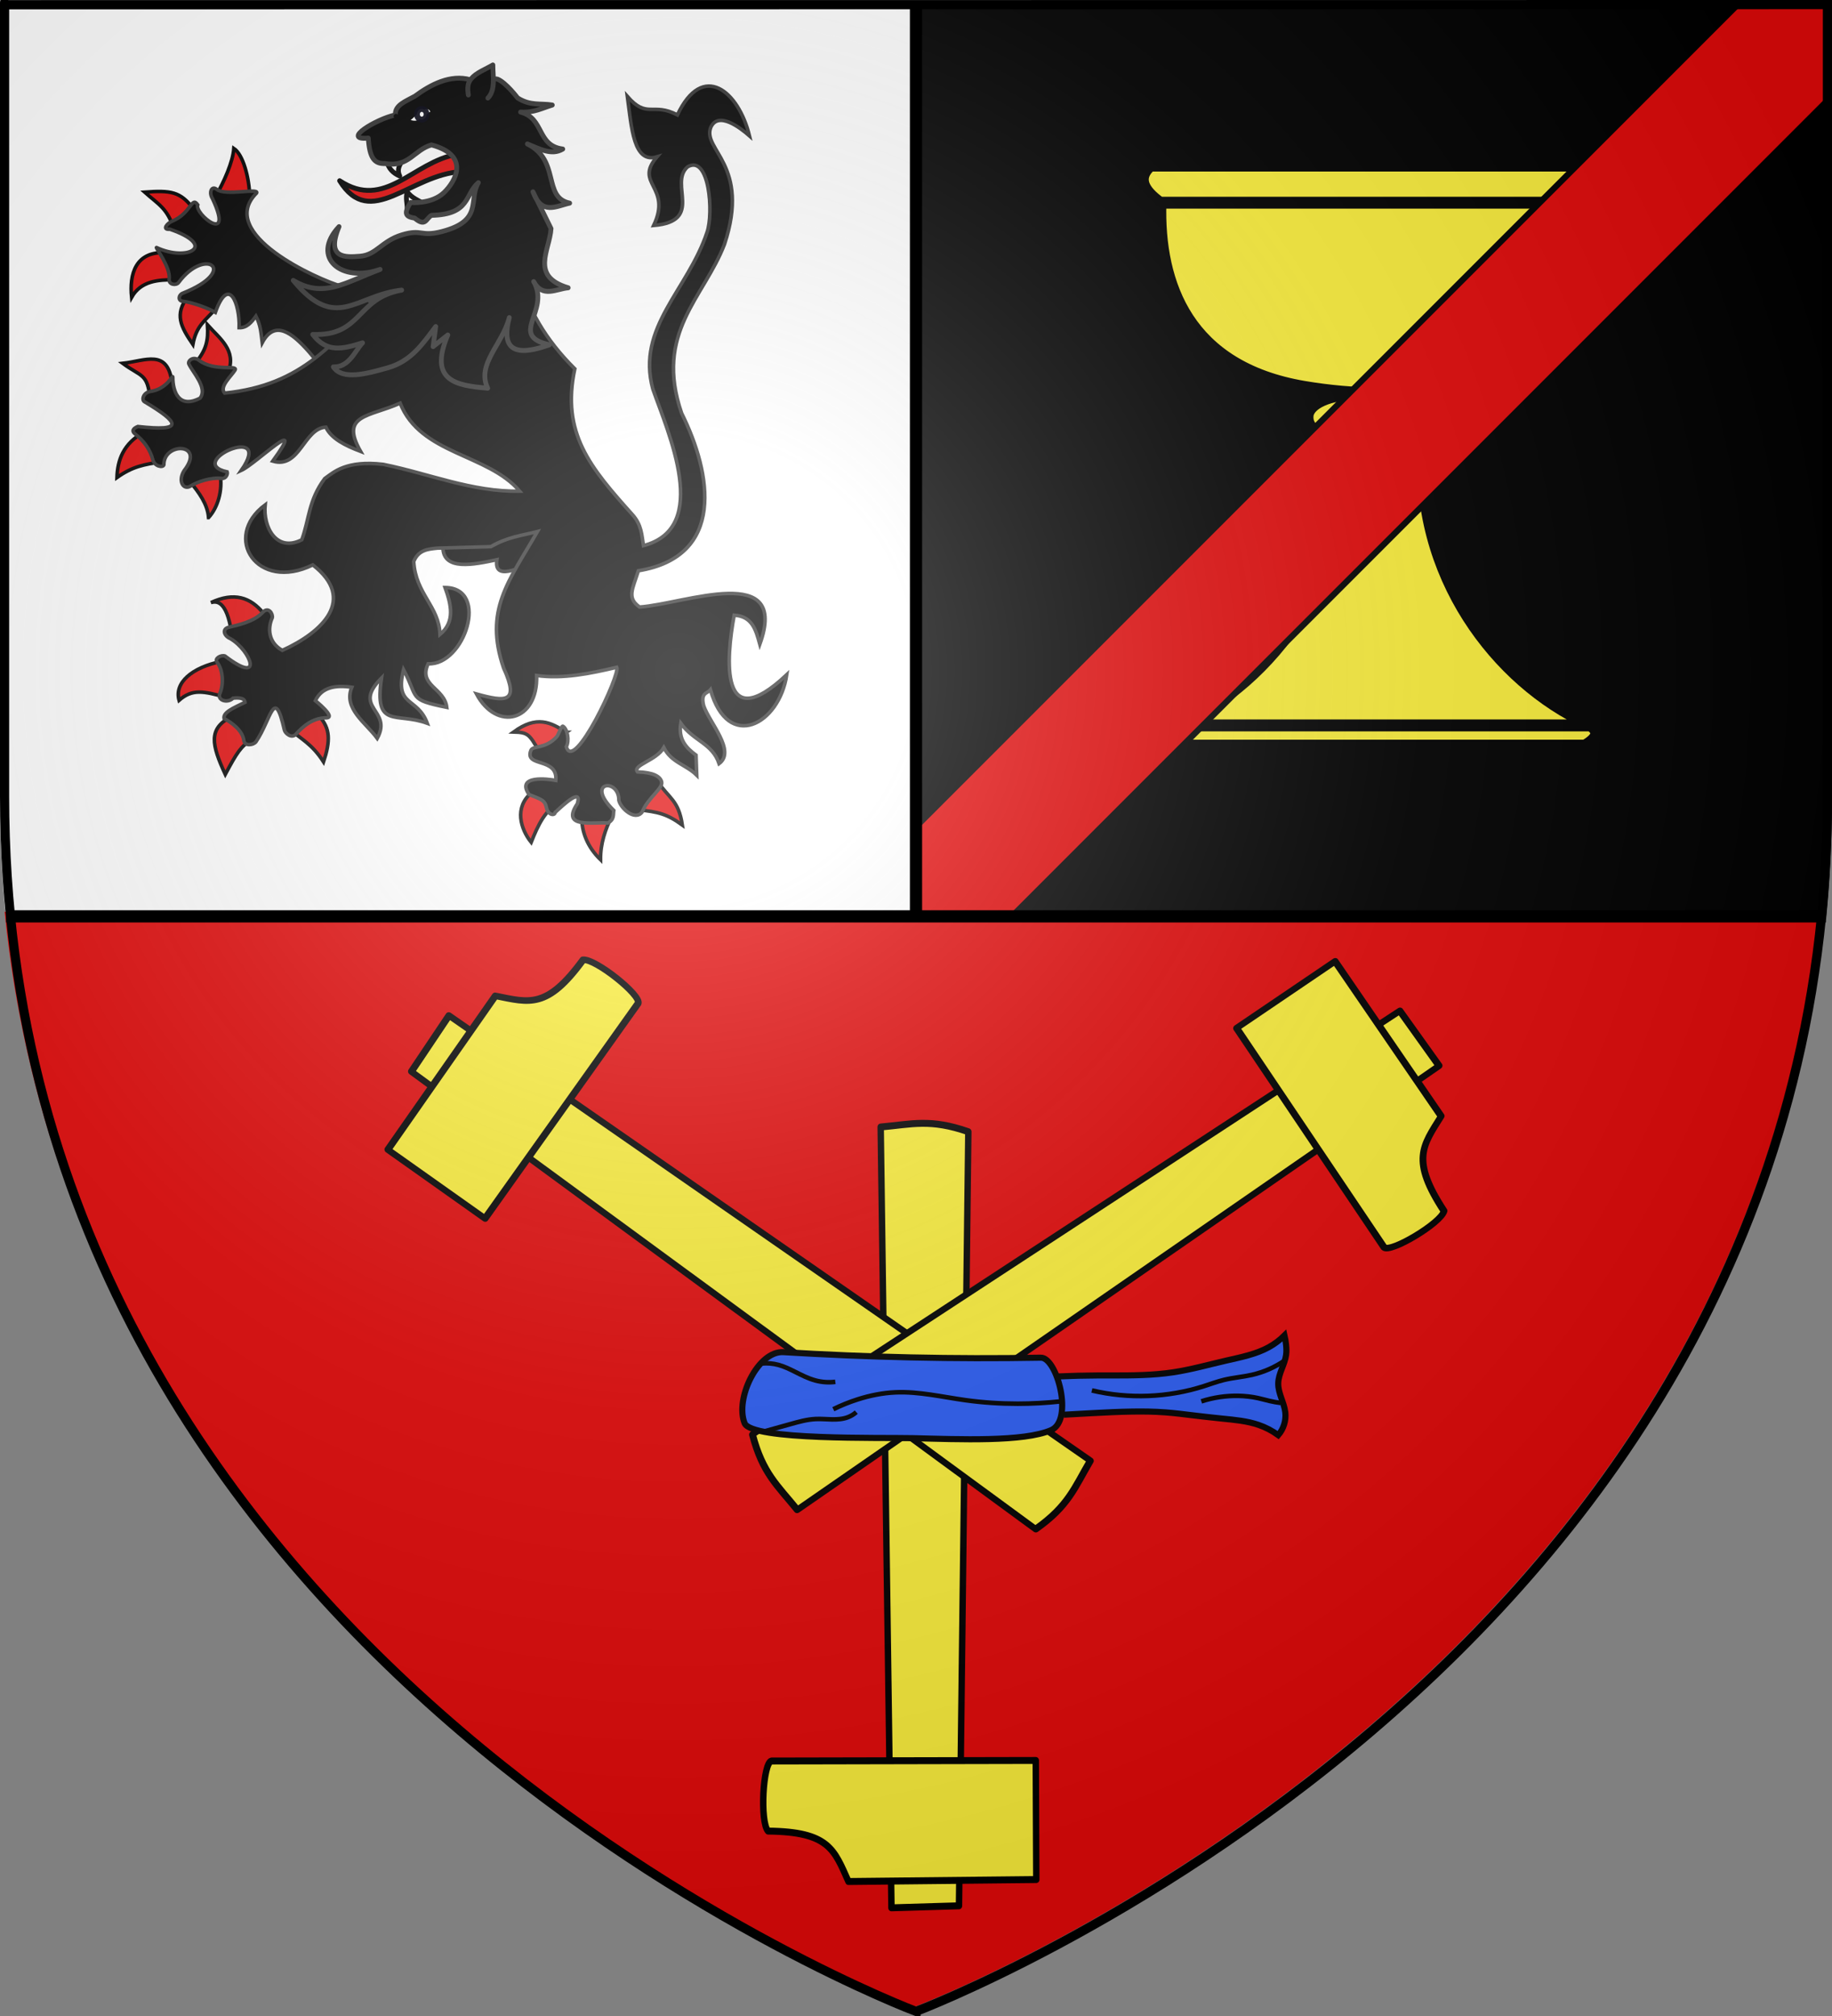 <?xml version="1.0" encoding="UTF-8" standalone="no"?>
<svg
   xmlns:dc="http://purl.org/dc/elements/1.1/"
   xmlns:cc="http://creativecommons.org/ns#"
   xmlns:rdf="http://www.w3.org/1999/02/22-rdf-syntax-ns#"
   xmlns:svg="http://www.w3.org/2000/svg"
   xmlns="http://www.w3.org/2000/svg"
   xmlns:xlink="http://www.w3.org/1999/xlink"
   xmlns:sodipodi="http://sodipodi.sourceforge.net/DTD/sodipodi-0.dtd"
   xmlns:inkscape="http://www.inkscape.org/namespaces/inkscape"
   height="660"
   width="600"
   version="1.0"
   id="svg2"
   sodipodi:version="0.32"
   inkscape:version="0.47 r22583"
   sodipodi:docname="Blason ville fr Stiring-Wendel 57.svg"
   inkscape:export-filename="C:\Documents and Settings\Propriétaire\Mes documents\Mes sauvegardes\Julien Maion\Images JM\Héraldique\Blasons en Matriciel\Blason Stiring-Wendel.png"
   inkscape:export-xdpi="144"
   inkscape:export-ydpi="144"
   inkscape:output_extension="org.inkscape.output.svg.inkscape">
  <rect width="100%" height="100%" fill="#808080" stroke="none"/>
  <sodipodi:namedview
     inkscape:window-height="682"
     inkscape:window-width="1024"
     inkscape:pageshadow="2"
     inkscape:pageopacity="0.0"
     guidetolerance="10.0"
     gridtolerance="10.0"
     objecttolerance="10.0"
     borderopacity="1.0"
     bordercolor="#666666"
     pagecolor="#ffffff"
     id="base"
     showgrid="false"
     height="660px"
     inkscape:zoom="0.48640295"
     inkscape:cx="269.34593"
     inkscape:cy="290.77607"
     inkscape:window-x="-4"
     inkscape:window-y="56"
     inkscape:current-layer="layer4"
     showguides="true"
     inkscape:guide-bbox="true"
     inkscape:window-maximized="1" />
  <defs
     id="defs6">
    <inkscape:path-effect
       effect="spiro"
       id="path-effect3925"
       is_visible="true" />
    <inkscape:path-effect
       effect="spiro"
       id="path-effect3917"
       is_visible="true" />
    <inkscape:path-effect
       effect="spiro"
       id="path-effect3909"
       is_visible="true" />
    <inkscape:path-effect
       effect="spiro"
       id="path-effect3883"
       is_visible="true" />
    <inkscape:path-effect
       effect="spiro"
       id="path-effect3879"
       is_visible="true" />
    <inkscape:path-effect
       effect="spiro"
       id="path-effect3875"
       is_visible="true" />
    <linearGradient
       id="linearGradient2893">
      <stop
         style="stop-color:white;stop-opacity:0.314;"
         offset="0"
         id="stop2895" />
      <stop
         id="stop2897"
         offset="0.19"
         style="stop-color:white;stop-opacity:0.251;" />
      <stop
         style="stop-color:#6b6b6b;stop-opacity:0.125;"
         offset="0.6"
         id="stop2901" />
      <stop
         style="stop-color:black;stop-opacity:0.125;"
         offset="1"
         id="stop2899" />
    </linearGradient>
    <radialGradient
       inkscape:collect="always"
       xlink:href="#linearGradient2893"
       id="radialGradient3163"
       gradientUnits="userSpaceOnUse"
       gradientTransform="matrix(1.353,0,0,1.349,-77.629,-85.747)"
       cx="221.445"
       cy="226.331"
       fx="221.445"
       fy="226.331"
       r="300" />
  </defs>
  <g
     inkscape:groupmode="layer"
     id="layer3"
     inkscape:label="Fond écu"
     style="display:inline">
    <path
       style="fill:#ffffff;fill-opacity:1;fill-rule:evenodd;stroke:none;display:inline"
       d="M 0,1 0,261.43 C 0,275.01 0.672,288.192 1.947,301 L 300,301 300,1 0,1 z"
       id="path3161" />
    <path
       style="fill:#e20909;fill-opacity:1;fill-rule:evenodd;stroke:none;display:inline"
       d="m 1.5,298.5 c 25.698,257.617 298,360 298,360 l 0,-1.5 c 0,0 270.474,-101.957 296,-358.5 l -296,0 L 1.5,298.5 z"
       id="path5127" />
    <path
       style="fill:#000000;fill-opacity:1;fill-rule:evenodd;stroke:none;display:inline"
       d="m 600,1 0,260.43 c 0,13.579 -0.672,26.762 -1.947,39.57 L 300,301 300,1 600,1 z"
       id="path6100" />
  </g>
  <g
     inkscape:groupmode="layer"
     id="layer4"
     inkscape:label="Meubles"
     style="display:inline">
    <g
       style="display:inline"
       id="g2923"
       transform="matrix(0.584,0,0,0.577,37.723,19.327)">
      <g
         transform="translate(-0.595,1.763)"
         id="g2960">
        <g
           id="g2938">
          <g
             transform="translate(-16.778,-49.146)"
             style="fill:#e20909;stroke-width:2;stroke-miterlimit:4;stroke-dasharray:none"
             id="g3699">
            <path
               style="fill:#e20909;fill-opacity:1;fill-rule:evenodd;stroke:#000000;stroke-width:2;stroke-linecap:butt;stroke-linejoin:miter;stroke-miterlimit:4;stroke-opacity:1;stroke-dasharray:none"
               d="m 251.023,463.513 c -10.102,8.379 -6.277,20.848 -0.354,28.284 3.669,-9.334 8.207,-19.616 16.453,-22.221 l -16.099,-6.064 z"
               id="path3396"
               sodipodi:nodetypes="cccc" />
            <path
               style="fill:#e20909;fill-opacity:1;fill-rule:evenodd;stroke:#000000;stroke-width:2;stroke-linecap:butt;stroke-linejoin:miter;stroke-miterlimit:4;stroke-opacity:1;stroke-dasharray:none"
               d="m 270.292,429.395 -15.38,10.43 c -5.331,-9.373 -6.055,-10.368 -14.142,-10.607 13.022,-9.597 20.793,-5.609 29.522,0.177 z"
               id="path2425"
               sodipodi:nodetypes="cccc" />
            <path
               style="fill:#e20909;fill-opacity:1;fill-rule:evenodd;stroke:#000000;stroke-width:2;stroke-linecap:butt;stroke-linejoin:miter;stroke-miterlimit:4;stroke-opacity:1;stroke-dasharray:none"
               d="m 278.954,476.594 16.971,0.354 c -3.675,7.473 -6.437,15.402 -6.364,24.749 -7.46,-7.386 -10.687,-15.831 -10.607,-25.102 z"
               id="path4367"
               sodipodi:nodetypes="cccc" />
            <path
               style="fill:#e20909;fill-opacity:1;fill-rule:evenodd;stroke:#000000;stroke-width:2;stroke-linecap:butt;stroke-linejoin:miter;stroke-miterlimit:4;stroke-opacity:1;stroke-dasharray:none"
               d="m 321.544,457.253 -11.107,16.074 c 11.481,1.208 16.354,2.348 24.999,8.692 -2.127,-14.233 -7.453,-15.046 -13.892,-24.767 z"
               id="path5338"
               sodipodi:nodetypes="cccc" />
          </g>
          <g
             transform="translate(-17.776,-49.082)"
             style="fill:#e20909;stroke-width:2;stroke-miterlimit:4;stroke-dasharray:none"
             id="g3681">
            <path
               style="fill:#e20909;fill-opacity:1;fill-rule:evenodd;stroke:#000000;stroke-width:2;stroke-linecap:butt;stroke-linejoin:miter;stroke-miterlimit:4;stroke-opacity:1;stroke-dasharray:none"
               d="M 64.078,222.457 81.75,225 c 4.773,-12.488 -4.721,-19.056 -11.639,-26.879 0.595,9.102 -0.746,14.188 -6.417,21.32 -0.924,1.162 1.595,1.626 0.384,3.016 z"
               id="path6309"
               sodipodi:nodetypes="cccsc" />
            <path
               style="fill:#e20909;fill-opacity:1;fill-rule:evenodd;stroke:#000000;stroke-width:2;stroke-linecap:butt;stroke-linejoin:miter;stroke-miterlimit:4;stroke-opacity:1;stroke-dasharray:none"
               d="m 50.25,231.25 -12.336,9.116 C 36.62,225.469 33.024,227.809 22.578,219.975 35.38,218.571 47.954,211.441 50.25,231.25 z"
               id="path6311"
               sodipodi:nodetypes="cccc" />
            <path
               style="fill:#e20909;fill-opacity:1;fill-rule:evenodd;stroke:#000000;stroke-width:2;stroke-linecap:butt;stroke-linejoin:miter;stroke-miterlimit:4;stroke-opacity:1;stroke-dasharray:none"
               d="M 34.5,259 45,275.75 c -10.815,1.653 -16.803,2.729 -25.629,9.025 C 19.682,274.886 22.859,265.557 34.5,259 z"
               id="path6313"
               sodipodi:nodetypes="cccc" />
            <path
               style="fill:#e20909;fill-opacity:1;fill-rule:evenodd;stroke:#000000;stroke-width:2;stroke-linecap:butt;stroke-linejoin:miter;stroke-miterlimit:4;stroke-opacity:1;stroke-dasharray:none"
               d="M 70.75,307.5 C 70.157,299.836 65.439,293.351 60.25,287 l 17,-4 c 1.455,9.207 -1.344,18.804 -6.5,24.5 z"
               id="path6315"
               sodipodi:nodetypes="cccc" />
          </g>
          <g
             transform="translate(-17.866,-48.794)"
             style="fill:#e20909;stroke-width:2;stroke-miterlimit:4;stroke-dasharray:none"
             id="g3693">
            <path
               style="fill:#e20909;fill-opacity:1;fill-rule:evenodd;stroke:#000000;stroke-width:2;stroke-linecap:butt;stroke-linejoin:miter;stroke-miterlimit:4;stroke-opacity:1;stroke-dasharray:none"
               d="M 83.75,372.75 103.5,364 c -0.624,-0.904 -1.262,-1.761 -1.915,-2.571 -7.281,-9.037 -16.414,-12.105 -29.411,-6.007 2.64,-0.692 8.758,-2.029 11.575,17.328 z"
               id="path7286"
               sodipodi:nodetypes="ccscc" />
            <path
               style="fill:#e20909;fill-opacity:1;fill-rule:evenodd;stroke:#000000;stroke-width:2;stroke-linecap:butt;stroke-linejoin:miter;stroke-miterlimit:4;stroke-opacity:1;stroke-dasharray:none"
               d="m 78.25,388.75 2.5,20.5 C 67.67,405.515 61.646,404.401 54.286,410.879 51.559,400.981 61.296,392.227 78.25,388.75 z"
               id="path7288"
               sodipodi:nodetypes="cccc" />
            <path
               style="fill:#e20909;fill-opacity:1;fill-rule:evenodd;stroke:#000000;stroke-width:2;stroke-linecap:butt;stroke-linejoin:miter;stroke-miterlimit:4;stroke-opacity:1;stroke-dasharray:none"
               d="m 84,420 11,13.25 c -6.044,3.695 -8.29,7.348 -14.793,19.654 C 72.563,436.154 70.316,426.752 84,420 z"
               id="path7290"
               sodipodi:nodetypes="cccc" />
            <path
               style="fill:#e20909;fill-opacity:1;fill-rule:evenodd;stroke:#000000;stroke-width:2;stroke-linecap:butt;stroke-linejoin:miter;stroke-miterlimit:4;stroke-opacity:1;stroke-dasharray:none"
               d="M 116.025,426.854 132.75,419.75 c 6.506,7.081 6.405,14.304 2.568,26.086 -6.667,-10.513 -12.626,-12.775 -19.293,-18.982 z"
               id="path7292"
               sodipodi:nodetypes="cccc" />
          </g>
          <g
             transform="matrix(0.966,-0.259,0.259,0.966,-69.717,18.333)"
             style="fill:#e20909;stroke-width:2;stroke-miterlimit:4;stroke-dasharray:none"
             id="g3687">
            <path
               style="fill:#e20909;fill-opacity:1;fill-rule:evenodd;stroke:#000000;stroke-width:2;stroke-linecap:butt;stroke-linejoin:miter;stroke-miterlimit:4;stroke-opacity:1;stroke-dasharray:none"
               d="m 108,88 17.75,5.75 C 128.343,83.125 128.311,69.637 124.25,65 121.719,72.371 113.839,81.952 108,88 z"
               id="path8263"
               sodipodi:nodetypes="cccc" />
            <path
               style="fill:#e20909;fill-opacity:1;fill-rule:evenodd;stroke:#000000;stroke-width:2;stroke-linecap:butt;stroke-linejoin:miter;stroke-miterlimit:4;stroke-opacity:1;stroke-dasharray:none"
               d="m 80,100.75 13.5,-8.5 C 88.927,80.819 84.038,78.795 69.5,76 c 5.759,8.889 9.906,11.987 10.5,24.75 z"
               id="path8265"
               sodipodi:nodetypes="cccc" />
            <path
               style="fill:#e20909;fill-opacity:1;fill-rule:evenodd;stroke:#000000;stroke-width:2;stroke-linecap:butt;stroke-linejoin:miter;stroke-miterlimit:4;stroke-opacity:1;stroke-dasharray:none"
               d="m 72.75,112.5 0.5,16 c -9.301,-2.598 -18.773,-4.42 -26.25,3.25 2.035,-12.706 8.76,-25.239 25.75,-19.25 z"
               id="path8267"
               sodipodi:nodetypes="cccc" />
            <path
               style="fill:#e20909;fill-opacity:1;fill-rule:evenodd;stroke:#000000;stroke-width:2;stroke-linecap:butt;stroke-linejoin:miter;stroke-miterlimit:4;stroke-opacity:1;stroke-dasharray:none"
               d="M 77.5,139.5 90,150.75 c -6.608,4.574 -12.125,5.889 -16.75,15.75 -4.009,-11.698 -5.611,-19.123 4.25,-27 z"
               id="path8269"
               sodipodi:nodetypes="cccc" />
          </g>
        </g>
        <path
           style="fill:#000000;fill-opacity:1;fill-rule:evenodd;stroke:#313131;stroke-width:2;stroke-linecap:butt;stroke-linejoin:miter;stroke-miterlimit:4;stroke-opacity:1;stroke-dasharray:none"
           d="m 184.405,275.418 c 0.159,13.252 17.053,9.769 30.259,6.892 -0.978,6.8 2.492,8.556 12.608,4.707 l 11.431,-21.349 c -7.697,2.042 -14.702,2.043 -25.72,8.237 -9.525,1.093 -18.62,0.462 -28.578,1.513 z"
           id="path9897"
           sodipodi:nodetypes="cccccc" />
        <g
           id="g2934"
           style="fill:#000000">
          <path
             sodipodi:nodetypes="ccsccsccsssscccccs"
             id="path1938"
             d="M 128.357,127.419 C 113.708,123.271 57.028,97.306 79.901,74.258 c 1.549,-3.051 -17.54,1.88 -22.396,-2.092 -2.816,-2.303 -4.564,1.768 -2.29,5.391 12.335,26.778 -10.435,8.513 -8.324,3.39 -3.509,-5.166 -3.695,4.91 -14.357,9.287 -2.786,1.144 -5.934,5.014 -1.263,4.564 27.254,9.521 9.664,18.54 -7.501,10.38 -0.865,-0.192 7.99,11.144 7.109,17.89 -0.424,3.247 3.899,3.857 5.286,1.958 15.073,-20.637 34.304,-6.764 2.268,6.098 -2.366,0.95 -2.7,4.258 -0.064,4.538 5.392,0.574 14.202,3.846 18.403,6.305 7.544,-21.433 13.792,-4.796 13.345,8.724 4.329,0.148 6.926,-3.114 9.418,-6.582 2.817,5.613 2.826,9.727 3.518,15.064 13.801,-26.09 38.529,28.232 53.569,36.246 15.176,-11.642 28.709,-57.534 -8.264,-68.002 z"
             style="fill:#000000;fill-opacity:1;fill-rule:evenodd;stroke:#313131;stroke-width:2;stroke-linecap:butt;stroke-linejoin:miter;stroke-miterlimit:4;stroke-opacity:1;stroke-dasharray:none" />
          <path
             sodipodi:nodetypes="cccccsccssccssccssccccccccccccccssccsscccssssscccccccccccccccccccsssccsccccccsccccccccccccccccccccccccccc"
             id="path1948"
             d="M 258.351,173.998 C 241.795,157.38 231.78,139.672 227.222,121.055 l -75.938,8.971 c -28.757,29.255 -44.972,53.125 -89.302,57.761 -3.205,-3.568 3.65,-9.518 5.792,-13.001 2.002,-3.273 -11.45,1.052 -20.219,-5.661 -3.31,-2.534 -6.585,0.523 -5.565,2.279 2.059,4.531 10.675,13.553 6.204,19.236 -11.703,6.138 -15.304,-3.374 -15.287,-11.995 0.003,-1.576 -3.135,6.808 -12.469,8.19 -4.045,0.599 -5.105,4.607 -3.533,5.766 19.986,12.044 22.616,17.104 -3.596,14.126 -2.346,0.981 -3.93,2.379 -1.291,4.47 4.879,3.866 8.245,8.828 9.703,14.449 0.971,3.743 5.612,4.615 6.163,2.867 -0.069,-13.126 23.553,-12.537 11.395,3.218 -3.742,6.045 -0.368,11.321 3.605,8.786 3.75,-2.393 11.413,-5.036 17.509,-4.35 2.446,0.275 3.376,-2.564 3.017,-3.686 -24.562,-5.345 26.827,-28.364 7.915,-0.841 8.172,-3.758 37.595,-33.098 17.621,-5.259 15.251,4.575 17.334,-18.534 29.786,-19.297 2.994,6.483 10.73,10.413 19.494,13.789 -11.845,-20.993 4.849,-19.516 22.179,-27.38 11.401,29.223 49.029,28.55 67.041,49.924 -26.72,0.541 -51.055,-10.043 -76.55,-15.215 -20.745,-2.406 -27.623,4.326 -32.807,8.083 -9.137,12.379 -8.63,23.151 -12.838,34.709 -14.245,7.282 -21.782,-7.111 -20.556,-19.802 -24.424,18.446 -4.424,49.488 26.737,34.066 24.811,19.59 5.288,38.232 -17.117,48.498 -8.094,-4.542 -8.171,-12.926 -5.626,-18.501 0.51,-2.157 -2.107,-6.648 -5.356,-3.067 -4.805,5.297 -13.93,7.222 -19.062,8.461 -3.863,0.932 -2.754,4.924 0.991,6.479 11.48,6.829 18.904,26.836 -3.139,9.788 -2.187,-0.678 -6.068,1.401 -4.358,3.597 3.296,4.233 3.78,12.4 1.537,17.705 -1.644,3.89 4.267,5.8 7.436,2.639 5.081,-0.509 6.477,0.658 6.657,2.377 -6.345,3.15 -12.478,5.641 -11.71,9.235 3.805,1.92 10.356,6.572 11.076,12.415 0.424,3.438 5.522,2.615 6.815,0.697 8.546,-12.678 10.222,-32.037 15.916,-6.628 0.426,1.901 4.051,4.977 6.391,2.419 3.65,-3.991 8.969,-9.272 17.099,-9.359 5.884,-0.063 -6.123,-9.73 -6.123,-9.73 3.544,-7.568 11.093,-8.975 20.445,-7.607 -4.951,12.112 7.855,20.117 14.264,29.004 8.851,-16.523 -14.671,-16.917 2.377,-34.234 -4.212,29.235 8.118,19.15 25.675,25.675 -5.565,-15.236 -18.477,-9.108 -13.313,-30.43 8.654,16.458 2.431,16.884 24.249,21.396 -1.27,-11.075 -16.181,-12.351 -10.46,-24.724 20.278,1.133 34.784,-43.016 9.509,-43.268 3.439,9.726 5.755,19.472 -2.853,26.626 -0.544,-16.135 -13.677,-22.922 -14.74,-41.366 2.671,-6.657 8.023,-7.062 13.313,-7.607 l 29.926,-0.841 c 9.387,-5.532 17.593,-6.341 26.151,-8.558 -16.274,28.513 -30.044,44.61 -18.99,77.391 9.077,19.983 1.133,19.31 -15.215,14.74 11.401,21.497 34.542,15.564 33.758,-10.46 14.74,2.089 30.221,-1.159 44.96,-4.671 2.009,4.014 -24.076,60.216 -28.319,45.086 1.833,-3.428 0.676,-10.07 -1.89,-11.631 -0.814,-0.495 -2.581,4.908 -3.403,5.849 -6.339,7.247 -13.453,4.951 -14.567,7.83 -3.822,9.88 15.212,3.659 13.965,17.05 -4.463,-0.853 -22.461,-3.157 -15.026,8.004 6.989,2.833 8.87,3.122 9.796,7.524 0.852,4.053 4.542,4.79 4.913,2.552 3.886,-3.558 15.272,-14.581 12.393,-4.846 -9.454,14.158 8.628,10.296 17.117,10.936 3.741,-2.048 2.933,-4.665 3.328,-7.132 -16.629,-16.379 2.973,-18.669 2.853,-5.706 1.006,4.551 9.122,11.941 13.089,6.547 3.243,-8.06 11.885,-13.446 10.867,-17.13 -0.863,-3.123 -4.77,-5.291 -13.496,-5.583 -3.089,-3.839 10.603,-6.408 14.74,-13.789 4.319,8.59 12.394,9.603 18.462,15.667 l -0.394,-11.387 c -5.594,-4.138 -10.058,-9.053 -8.558,-18.068 7.36,10.283 17.572,11.235 21.494,22.896 9.539,-7.203 -5.421,-23.208 -8.657,-32.881 -1.843,-7.505 1.984,-6.82 3.804,-9.034 9.86,35.382 38.605,19.755 42.792,-8.558 -37.769,35.986 -33.989,-9.33 -29.479,-33.758 10.133,0.614 12.12,8.297 14.374,16.502 16.766,-46.917 -42.07,-22.897 -67.418,-21.127 -7.292,-5.15 -3.955,-10.143 -0.685,-20.575 48.791,-8.084 41.343,-54.734 24.249,-89.388 -15.524,-45.683 12.373,-65.245 24.047,-95.899 14.728,-45.077 -12.615,-53.55 -7.713,-66.265 4.219,-9.545 16.84,0.461 21.703,4.784 -6.094,-25.331 -26.118,-42.459 -40.415,-11.887 -13.834,-7.331 -16.93,2.425 -28.053,-10.46 2.383,17.74 3.369,38.273 16.641,34.234 -13.255,15.382 8.565,16.737 -1.902,38.988 28.594,-2.498 8.297,-23.669 19.019,-33.283 12.25,-7.242 14.665,26.29 10.936,37.087 -10.775,32.867 -39.76,53.866 -30.43,88.913 8.629,25.035 32.938,78.819 -5.23,88.913 -0.948,-5.864 -0.967,-11.728 -6.181,-17.592 -23.633,-26.712 -40.046,-46.171 -32.332,-82.731 z"
             style="fill:#000000;fill-opacity:1;fill-rule:evenodd;stroke:#313131;stroke-width:2;stroke-linecap:butt;stroke-linejoin:miter;stroke-miterlimit:4;stroke-opacity:1;stroke-dasharray:none" />
        </g>
      </g>
      <g
         transform="matrix(1.074,0,0,1.113,98.517,1.971)"
         id="g3616">
        <path
           d="M 86.725,46.79 C 63.597,50.741 49.241,75.566 25.464,60.271 41.588,85.695 62.259,57.001 89.271,55.592 l -2.546,-8.802 z"
           style="fill:#e20909;fill-opacity:1;fill-rule:evenodd;stroke:#000000;stroke-width:2.5;stroke-linecap:round;stroke-linejoin:round;stroke-miterlimit:4;stroke-opacity:1;stroke-dasharray:none"
           id="path3447" />
        <g
           id="g2836"
           transform="translate(3.3e-6,-9.9999994e-8)">
          <path
             id="path2476"
             style="fill:#ffffff;fill-rule:evenodd;stroke:#000000;stroke-width:2.5;stroke-linecap:round;stroke-linejoin:round;stroke-miterlimit:4;stroke-opacity:1;stroke-dasharray:none"
             d="m 60.742,74.288 c -0.028,-2.819 -0.847,-4.675 -0.054,-8.493 2.417,3.386 6.051,4.469 9.179,6.51" />
          <path
             id="path2474"
             style="fill:#ffffff;fill-rule:evenodd;stroke:#000000;stroke-width:2.5;stroke-linecap:round;stroke-linejoin:round;stroke-miterlimit:4;stroke-opacity:1;stroke-dasharray:none"
             d="m 50.217,50.589 c 0.774,3.401 3.109,5.756 6.661,7.293 -2.132,-4.152 1.056,-7.063 2.837,-10.303" />
        </g>
        <path
           id="path2472"
           style="fill:#000000;fill-rule:evenodd;stroke:#313131;stroke-width:2.5;stroke-linecap:round;stroke-linejoin:round;stroke-miterlimit:4;stroke-opacity:1;stroke-dasharray:none"
           d="m 107.962,8.509 c -0.321,-0.127 -1.871,-0.229 -2.194,-0.185 0,0 0.015,3.692 -0.498,5.4 -0.208,0.691 -0.501,1.766 -0.973,2.582 -0.619,1.07 -1.414,1.811 -1.414,1.811 4.236,-4.254 2.551,-11.344 2.605,-16.867 -3.905,2.263 -8.71,3.93 -11.322,7.047 -1.633,1.949 -2.104,3.95 -1.477,8.255 -0.154,-1.357 -0.612,-2.919 0.034,-5.716 0.167,-0.724 0.615,-1.379 1.013,-2.046 -10.365,-2.838 -20.677,2.387 -28.979,8.398 -4.642,2.565 -10.59,4.491 -10.171,9.534 -9.901,2.016 -28.602,13.04 -14.154,11.817 0.672,10.328 3.24,13.151 8.792,12.973 12.461,2.055 15.081,-7.002 24.211,-9.514 20.543,5.398 12.439,18.792 6.484,24.342 -6.472,6.032 -17.398,5.014 -17.398,5.014 -3.739,5.695 -2.608,7.261 2.124,7.965 5.812,4.741 5.859,0.181 8.827,-1.419 C 93.861,77.458 90.735,67.2 97.923,61.247 92.586,69.842 100.722,80.669 78.855,86.181 67.562,89.032 68.685,84.729 58.021,87.873 47.357,91.018 44.677,98.112 36.198,98.758 28.619,99.336 18.145,100.201 25.156,83.676 10.101,99.408 26.429,112.532 46.616,105.472 28.477,112.015 17.225,120.452 1.25,111.078 c 22.344,26.493 32.523,7.58 56.617,4.942 -23.874,4.114 -20.456,23.557 -46.447,22.615 7.493,9.477 15.502,7.476 26.012,4.269 -3.853,3.883 -6.904,12.545 -15.246,12.291 4.816,6.932 17.511,3.451 28.462,0.43 12.459,-3.438 18.485,-12.666 24.994,-21.024 l -1.363,10.218 7.672,-5.92 c -10.341,23.734 4.852,25.765 20.827,27.131 -5.951,-12.276 7.684,-22.174 11.288,-36 -3.616,13.638 -0.208,21.301 20.933,13.878 -21.802,-4.773 0.703,-17.093 -8.2,-32.237 4.614,8.49 11.703,3.737 18.009,3.174 -20.154,-5.853 -9.602,-19.232 -8.949,-30.185 l -9.447,-18.737 c 4.65,12.152 12.2,7.239 19.168,5.757 -14.277,-2.879 -4.75,-21.803 -22.084,-30.165 6.306,2.506 12.7,6.012 18.482,2.598 -13.717,-1.713 -9.474,-15.645 -22.012,-18.841 7.072,0.386 11.333,-2.084 16.539,-3.594 -5.989,-0.994 -11.423,0.568 -18.107,-3.625 0,0 -6.052,-7.812 -10.435,-9.544 z"
           sodipodi:nodetypes="ccssccscsccccccscccccsscccccccsccccccccccccccccs" />
        <g
           id="g2856"
           transform="translate(3.3e-6,-9.9999994e-8)">
          <path
             id="path3449"
             style="fill:none;stroke:#000000;stroke-width:2.5;stroke-linecap:round;stroke-linejoin:round;stroke-miterlimit:4;stroke-opacity:1;stroke-dasharray:none"
             d="m 54.913,27.427 c 1.353,1.249 2.587,2.004 3.457,2.026 1.322,0.042 2.729,-1.857 4.344,-3.053 9.922,-7.349 10.45,-3.085 15.406,-1.009"
             sodipodi:nodetypes="ccsc" />
          <g
             id="g2852">
            <path
               d="m 59.94,29.558 c 3.053,1.417 4.841,1.873 7.341,0.743 4.083,-1.7 5.085,-4.306 7.073,-4.377 -0.366,-1.68 -0.899,-3.264 -3.724,-3.534 -6.285,2.102 -5.749,4.265 -10.689,7.168 z"
               style="fill:#ffffff;fill-opacity:1;fill-rule:evenodd;stroke:#000000;stroke-width:2.5;stroke-linecap:round;stroke-linejoin:round;stroke-miterlimit:4;stroke-opacity:1;stroke-dasharray:none"
               id="path3451" />
            <path
               transform="translate(-11.215,-23.583)"
               sodipodi:type="arc"
               style="fill:#ffffff;fill-opacity:1;fill-rule:nonzero;stroke:#00000f;stroke-width:3;stroke-miterlimit:4;stroke-opacity:0.941;stroke-dasharray:none"
               id="path2915-7"
               sodipodi:cx="79.571945"
               sodipodi:cy="49.973923"
               sodipodi:rx="2.5194283"
               sodipodi:ry="2.7293808"
               d="m 82.091,49.974 c 0,1.507 -1.128,2.729 -2.519,2.729 -1.391,0 -2.519,-1.222 -2.519,-2.729 0,-1.507 1.128,-2.729 2.519,-2.729 1.391,0 2.519,1.222 2.519,2.729 z" />
          </g>
        </g>
        <path
           style="fill:#000000;stroke:#000000;stroke-width:2.5;stroke-linecap:butt;stroke-linejoin:miter;stroke-miterlimit:4;stroke-opacity:1;stroke-dasharray:none"
           d="m 95.787,15.377 c -0.036,-2.043 -0.154,-3.205 0.557,-4.376 1.089,-1.793 3.465,-3.171 5.914,-4.347 0.55,3.5 0.238,7.593 -2.005,9.241 0.629,-2.438 0.94,-4.876 0.53,-7.314 -1.181,1.089 -3.462,4.145 -4.997,6.796 z"
           id="path2842"
           sodipodi:nodetypes="cscccc" />
      </g>
    </g>
    <g
       id="g3827"
       style="fill:#fcef3c">
      <g
         id="layer1-1"
         transform="matrix(-0.7,0.002,-0.002,-0.758,545.716,907.298)"
         style="fill:#fcef3c">
        <g
           id="g3657"
           transform="matrix(0.747,-0.665,0.665,0.747,-16.733,413.79)"
           style="fill:#fcef3c">
          <path
             id="path1882"
             style="color:#000000;fill:#fcef3c;fill-opacity:1;fill-rule:nonzero;stroke:#000000;stroke-width:3;stroke-linecap:round;stroke-linejoin:round;stroke-miterlimit:4;stroke-opacity:1;stroke-dasharray:none;stroke-dashoffset:0;marker:none;visibility:visible;display:inline;overflow:visible"
             d="M 58.571,447.362 284.803,201.231 308.929,221.648 87.758,476.225 C 76.028,467.348 68.017,463.521 58.571,447.362 z" />
          <path
             id="path1884"
             style="color:#000000;fill:#fcef3c;fill-opacity:1;fill-rule:nonzero;stroke:#000000;stroke-width:3;stroke-linecap:round;stroke-linejoin:round;stroke-miterlimit:4;stroke-opacity:1;stroke-dasharray:none;stroke-dashoffset:0;marker:none;visibility:visible;display:inline;overflow:visible"
             d="m 216.173,224.037 34.128,-38.468 66.042,57.959 c -4.188,14.712 -7.662,21.993 13.493,41.304 0.24,5.591 -17.957,23.623 -21.368,21.49 l -92.295,-82.285 z" />
        </g>
      </g>
      <g
         inkscape:transform-center-x="52.825824"
         inkscape:transform-center-y="-34.058152"
         id="layer1-1-7"
         transform="matrix(0.405,-0.57,0.618,0.439,-230.422,374.329)"
         style="display:inline;fill:#fcef3c">
        <g
           id="g3657-4"
           transform="matrix(0.747,-0.665,0.665,0.747,-16.733,413.79)"
           style="fill:#fcef3c">
          <path
             id="path1882-0"
             style="color:#000000;fill:#fcef3c;fill-opacity:1;fill-rule:nonzero;stroke:#000000;stroke-width:3;stroke-linecap:round;stroke-linejoin:round;stroke-miterlimit:4;stroke-opacity:1;stroke-dasharray:none;stroke-dashoffset:0;marker:none;visibility:visible;display:inline;overflow:visible"
             d="M 58.571,447.362 284.803,201.231 308.929,221.648 87.758,476.225 C 76.028,467.348 68.017,463.521 58.571,447.362 z" />
          <path
             id="path1884-9"
             style="color:#000000;fill:#fcef3c;fill-opacity:1;fill-rule:nonzero;stroke:#000000;stroke-width:3;stroke-linecap:round;stroke-linejoin:round;stroke-miterlimit:4;stroke-opacity:1;stroke-dasharray:none;stroke-dashoffset:0;marker:none;visibility:visible;display:inline;overflow:visible"
             d="m 216.173,224.037 34.128,-38.468 66.042,57.959 c -4.188,14.712 -7.662,21.993 13.493,41.304 0.24,5.591 -17.957,23.623 -21.368,21.49 l -92.295,-82.285 z" />
        </g>
      </g>
      <g
         inkscape:transform-center-x="-56.325801"
         inkscape:transform-center-y="-48.52855"
         id="layer1-1-7-4"
         transform="matrix(0.391,0.58,-0.628,0.424,564.817,-19.243)"
         style="display:inline;fill:#fcef3c">
        <g
           id="g3657-4-8"
           transform="matrix(0.747,-0.665,0.665,0.747,-16.733,413.79)"
           style="fill:#fcef3c">
          <path
             id="path1882-0-8"
             style="color:#000000;fill:#fcef3c;fill-opacity:1;fill-rule:nonzero;stroke:#000000;stroke-width:3;stroke-linecap:round;stroke-linejoin:round;stroke-miterlimit:4;stroke-opacity:1;stroke-dasharray:none;stroke-dashoffset:0;marker:none;visibility:visible;display:inline;overflow:visible"
             d="M 58.571,447.362 284.803,201.231 308.929,221.648 87.758,476.225 C 76.028,467.348 68.017,463.521 58.571,447.362 z" />
          <path
             id="path1884-9-2"
             style="color:#000000;fill:#fcef3c;fill-opacity:1;fill-rule:nonzero;stroke:#000000;stroke-width:3;stroke-linecap:round;stroke-linejoin:round;stroke-miterlimit:4;stroke-opacity:1;stroke-dasharray:none;stroke-dashoffset:0;marker:none;visibility:visible;display:inline;overflow:visible"
             d="m 216.173,224.037 34.128,-38.468 66.042,57.959 c -4.188,14.712 -7.662,21.993 13.493,41.304 0.24,5.591 -17.957,23.623 -21.368,21.49 l -92.295,-82.285 z" />
        </g>
      </g>
    </g>
    <path
       id="path21953"
       style="fill:#fcef3c;stroke:#000000;stroke-width:3.902;stroke-linecap:butt;stroke-linejoin:miter;stroke-miterlimit:4;stroke-opacity:1;stroke-dasharray:none"
       d="m 380.649,66.359 145.283,0 m -139.427,171.129 133.727,0 m -79.749,-93.232 0.123,4.907 25.267,0 0,-4.907 -25.387,0 z m 35.99,-17.239 c 39.495,-6.349 50.917,-33.346 50.081,-60.555 10.848,-4.084 6.536,-8.168 3.919,-12.252 l -153.715,0 c -4.58,4.084 -2.422,8.168 3.298,12.252 -0.824,26.795 9.185,53.798 47.06,60.197 16.166,2.731 33.131,2.966 49.356,0.358 z m -15.722,1.93 -16.19,0 c -9.104,0 -16.065,3.166 -16.331,7.246 -0.177,2.711 1.158,6.242 12.028,8.001 3.415,44.347 -24.262,79.165 -53.476,92.57 -1.047,0.45 -5.525,3.666 0.747,7.351 l 131.552,0 c 6.273,-3.685 3.265,-5.817 0.747,-7.351 -29.215,-13.405 -56.891,-48.223 -53.476,-92.57 10.513,-1.697 11.494,-4.996 11.266,-7.622 -0.362,-4.175 -7.966,-7.624 -16.867,-7.624 z" />
    <path
       style="fill:#e20909;stroke:#000000;stroke-width:2;stroke-miterlimit:4;stroke-opacity:1;stroke-dasharray:none;display:inline"
       d="m 599.896,1.416 0,30.125 L 330.665,300.771 300.182,300.668 300.077,270.547 569.208,1.416 l 30.688,0 z"
       id="rect7458"
       sodipodi:nodetypes="ccccccc" />
    <g
       id="g3944">
      <path
         sodipodi:nodetypes="ccsssscsssscssssssc"
         inkscape:original-d="m 346.61334,450.61856 c 4.35485,0.0884 8.60108,-0.32124 12.91368,-0.32124 1.62759,0 3.25964,-0.10903 4.88278,0 6.66528,0.44773 13.75884,-0.32866 19.78812,-1.02795 5.95891,-0.69113 11.3764,-2.79768 17.47522,-3.85483 5.54737,-0.96156 9.81173,-2.29224 13.87739,-4.36881 1.84187,-0.94076 3.7778,-2.61029 5.13977,-3.85482 0.28422,1.05818 0.51397,1.98426 0.51397,3.08386 0,1.11362 0.23807,2.25382 0,3.34085 -0.74738,3.41254 -2.65904,6.17834 -2.56988,9.25159 0.10129,3.49104 1.87543,6.44018 2.3129,9.50858 0.54768,3.84137 -1.07265,6.65961 -2.3129,7.45266 -1.89507,-1.24138 -5.05814,-2.71451 -6.42472,-3.34085 -3.8102,-1.74631 -8.30976,-1.52136 -11.82147,-2.05591 -2.98855,-0.45492 -6.3055,-0.6514 -9.25159,-1.02795 -3.32859,-0.42544 -5.95057,-0.86577 -9.50858,-1.02795 -3.53855,-0.16129 -6.47138,-0.76277 -10.79352,-0.25699 -4.50336,0.52698 -9.08045,0.46982 -13.10641,0.51397 -3.15265,0.0346 -6.40047,0.48404 -9.25159,0.51398"
         inkscape:path-effect="#path-effect3909"
         id="path3907"
         d="m 346.613,450.619 c 4.302,-0.195 8.608,-0.302 12.914,-0.321 1.628,-0.007 3.255,-0.002 4.883,0 6.611,0.007 13.25,-0.047 19.788,-1.028 5.901,-0.885 11.66,-2.516 17.475,-3.855 4.743,-1.092 9.614,-2.022 13.877,-4.369 1.882,-1.036 3.618,-2.338 5.14,-3.855 0.235,1.016 0.406,2.047 0.514,3.084 0.115,1.11 0.156,2.235 0,3.341 -0.225,1.591 -0.85,3.093 -1.425,4.594 -0.575,1.501 -1.111,3.051 -1.145,4.658 -0.034,1.638 0.457,3.238 0.994,4.786 0.538,1.547 1.132,3.095 1.319,4.723 0.305,2.66 -0.556,5.433 -2.313,7.453 -1.961,-1.423 -4.134,-2.553 -6.425,-3.341 -3.792,-1.303 -7.832,-1.655 -11.821,-2.056 -3.087,-0.31 -6.171,-0.656 -9.252,-1.028 -3.165,-0.382 -6.329,-0.792 -9.509,-1.028 -3.59,-0.267 -7.194,-0.312 -10.794,-0.257 -4.372,0.067 -8.74,0.283 -13.106,0.514 -3.084,0.163 -6.168,0.335 -9.252,0.514"
         style="display:inline;fill:#2b5df2;stroke:#000000;stroke-width:2;stroke-linecap:butt;stroke-linejoin:miter;stroke-opacity:1;stroke-miterlimit:4;stroke-dasharray:none" />
      <g
         id="g3929"
         style="display:inline">
        <path
           style="fill:none;stroke:#000000;stroke-width:1.5;stroke-linecap:butt;stroke-linejoin:miter;stroke-opacity:1;stroke-miterlimit:4;stroke-dasharray:none"
           d="m 357.6,455.203 c 12.064,2.865 24.907,2.373 36.717,-1.407 2.18,-0.698 4.329,-1.506 6.554,-2.046 2.991,-0.726 6.083,-0.958 9.086,-1.635 3.967,-0.895 7.755,-2.572 11.085,-4.906"
           id="path3915"
           inkscape:path-effect="#path-effect3917"
           inkscape:original-d="m 357.59996,455.2034 c 2.09611,-0.39459 35.0455,-0.8775 36.71666,-1.40689 2.54376,-0.80582 4.65065,-1.71324 6.55409,-2.04576 2.44156,-0.42653 6.0747,-0.84153 9.08592,-1.63546 3.93258,-1.03685 8.24469,-3.56931 11.08482,-4.9064"
           sodipodi:nodetypes="csssc" />
        <path
           style="fill:none;stroke:#000000;stroke-width:1.5;stroke-linecap:butt;stroke-linejoin:miter;stroke-opacity:1;stroke-miterlimit:4;stroke-dasharray:none"
           d="m 419.405,459.292 c -1.209,-0.153 -2.41,-0.367 -3.598,-0.642 -1.278,-0.296 -2.54,-0.662 -3.822,-0.943 -2.078,-0.455 -4.203,-0.683 -6.329,-0.728 -4.131,-0.086 -8.276,0.524 -12.207,1.799"
           id="path3923"
           inkscape:path-effect="#path-effect3925"
           inkscape:original-d="m 419.40535,459.29192 c -1.17696,-0.17778 -2.52953,-0.31272 -3.59784,-0.64247 -1.31697,-0.4065 -2.57029,-0.70944 -3.82169,-0.94262 -2.02734,-0.37777 -4.04963,-0.57246 -6.32935,-0.7278 -4.37146,-0.29787 -7.90364,1.26098 -12.20696,1.79892"
           sodipodi:nodetypes="csssc" />
      </g>
      <path
         sodipodi:nodetypes="csssss"
         id="path3863"
         d="m 256.586,442.665 c 27.628,1.68 55.72,2.318 84.317,1.817 5.3,-0.093 10.79,20.481 3.362,23.714 -9.011,3.922 -30.224,2.993 -45.157,2.635 -10.366,-0.249 -52.982,0.769 -55.242,-4.906 -3.205,-8.05 4.386,-23.767 12.72,-23.26 z"
         style="fill:#2b5df2;stroke:#000000;stroke-width:2;stroke-linecap:butt;stroke-linejoin:miter;stroke-opacity:1;stroke-miterlimit:4;stroke-dasharray:none" />
      <g
         id="g3934">
        <path
           style="fill:none;stroke:#000000;stroke-width:1.5;stroke-linecap:butt;stroke-linejoin:miter;stroke-opacity:1;stroke-miterlimit:4;stroke-dasharray:none"
           d="m 249.408,446.39 c 1.855,-0.186 3.743,-0.031 5.543,0.455 1.904,0.514 3.689,1.388 5.452,2.272 2.151,1.079 4.31,2.19 6.634,2.817 2.124,0.573 4.359,0.729 6.542,0.455"
           id="path3873"
           inkscape:path-effect="#path-effect3875"
           inkscape:original-d="m 249.40845,446.39006 c 1.8425,-0.11403 3.8034,0.0422 5.54262,0.4545 1.98646,0.47091 4.11151,1.36105 5.45232,2.27208 2.13427,1.45015 4.29618,2.44098 6.63356,2.81736 1.91727,0.30873 4.11056,0.4545 6.54211,0.4545"
           sodipodi:nodetypes="csssc" />
        <path
           style="fill:none;stroke:#000000;stroke-width:1.5;stroke-linecap:butt;stroke-linejoin:miter;stroke-opacity:1;stroke-miterlimit:4;stroke-dasharray:none"
           d="m 272.922,461.348 c 2.571,-1.266 5.237,-2.341 7.967,-3.212 4.037,-1.289 8.229,-2.135 12.464,-2.313 3.823,-0.16 7.649,0.224 11.436,0.771 3.819,0.552 7.614,1.269 11.436,1.799 5.66,0.785 11.376,1.158 17.09,1.156 4.721,-0.002 9.441,-0.259 14.134,-0.771"
           id="path3877"
           inkscape:path-effect="#path-effect3879"
           inkscape:original-d="m 272.92187,461.34783 c 2.81902,-0.9617 5.3036,-2.47215 7.96664,-3.21236 4.06031,-1.12859 7.97099,-2.27793 12.46395,-2.31289 3.89818,-0.0303 7.59373,0.40163 11.43599,0.77096 3.91972,0.37677 7.67243,1.18663 11.43599,1.79892 5.50351,0.89537 11.17956,1.00441 17.08974,1.15645 5.18141,0.1333 9.59025,-0.28278 14.13437,-0.77096"
           sodipodi:nodetypes="csssssc" />
        <path
           style="fill:none;stroke:#000000;stroke-width:1.5;stroke-linecap:butt;stroke-linejoin:miter;stroke-opacity:1;stroke-miterlimit:4;stroke-dasharray:none"
           d="m 250.307,468.608 c 2.85,-0.785 5.699,-1.578 8.545,-2.377 2.719,-0.764 5.466,-1.539 8.288,-1.671 1.768,-0.082 3.537,0.09 5.306,0.123 1.769,0.034 3.574,-0.078 5.23,-0.702 1.013,-0.381 1.955,-0.951 2.763,-1.671"
           id="path3881"
           inkscape:path-effect="#path-effect3883"
           inkscape:original-d="m 250.30687,468.60776 c 2.84881,-0.28746 5.648,-1.40923 8.54487,-2.37721 2.64449,-0.88364 5.49553,-1.68392 8.28788,-1.67059 3.8713,0.0185 7.92963,0.78345 10.53644,-0.57828 0.76443,-0.39932 1.88229,-1.18829 2.76288,-1.67057"
           sodipodi:nodetypes="csssc" />
      </g>
    </g>
  </g>
  <g
     inkscape:groupmode="layer"
     id="layer2"
     inkscape:label="Reflet final"
     sodipodi:insensitive="true"
     style="display:inline">
    <path
       sodipodi:nodetypes="cccccc"
       d="M 300,658.5 C 300,658.5 598.5,546.18 598.5,260.728 C 598.5,-24.723 598.5,2.176 598.5,2.176 L 1.5,2.176 L 1.5,260.728 C 1.5,546.18 300,658.5 300,658.5 z "
       style="opacity:1;fill:url(#radialGradient3163);fill-opacity:1;fill-rule:evenodd;stroke:none;stroke-width:1px;stroke-linecap:butt;stroke-linejoin:miter;stroke-opacity:1"
       id="path2875"
       inkscape:export-xdpi="144"
       inkscape:export-ydpi="144" />
  </g>
  <g
     inkscape:groupmode="layer"
     id="layer1"
     inkscape:label="Contour final"
     style="display:inline"
     sodipodi:insensitive="true">
    <rect
       style="fill:#000000;fill-opacity:1;stroke:none;display:inline"
       id="rect7071"
       width="4"
       height="297.651"
       x="298"
       y="2" />
    <rect
       style="fill:#000000;fill-opacity:1;stroke:none;display:inline"
       id="rect7073"
       width="4"
       height="596"
       x="298"
       y="-598"
       transform="matrix(0,1,-1,0,0,0)" />
    <path
       sodipodi:nodetypes="cccccc"
       d="m 300,658.5 c 0,0 -298.5,-112.32 -298.5,-397.772 0,-285.452 0,-259.171 0,-259.171 l 597,-0.059 0,259.229 c 0,285.452 -298.5,397.772 -298.5,397.772 z"
       style="fill:none;stroke:#000000;stroke-width:3;stroke-linecap:butt;stroke-linejoin:miter;stroke-miterlimit:4;stroke-opacity:1;stroke-dasharray:none"
       id="path1411"
       inkscape:export-xdpi="144"
       inkscape:export-ydpi="144" />
  </g>
</svg>
